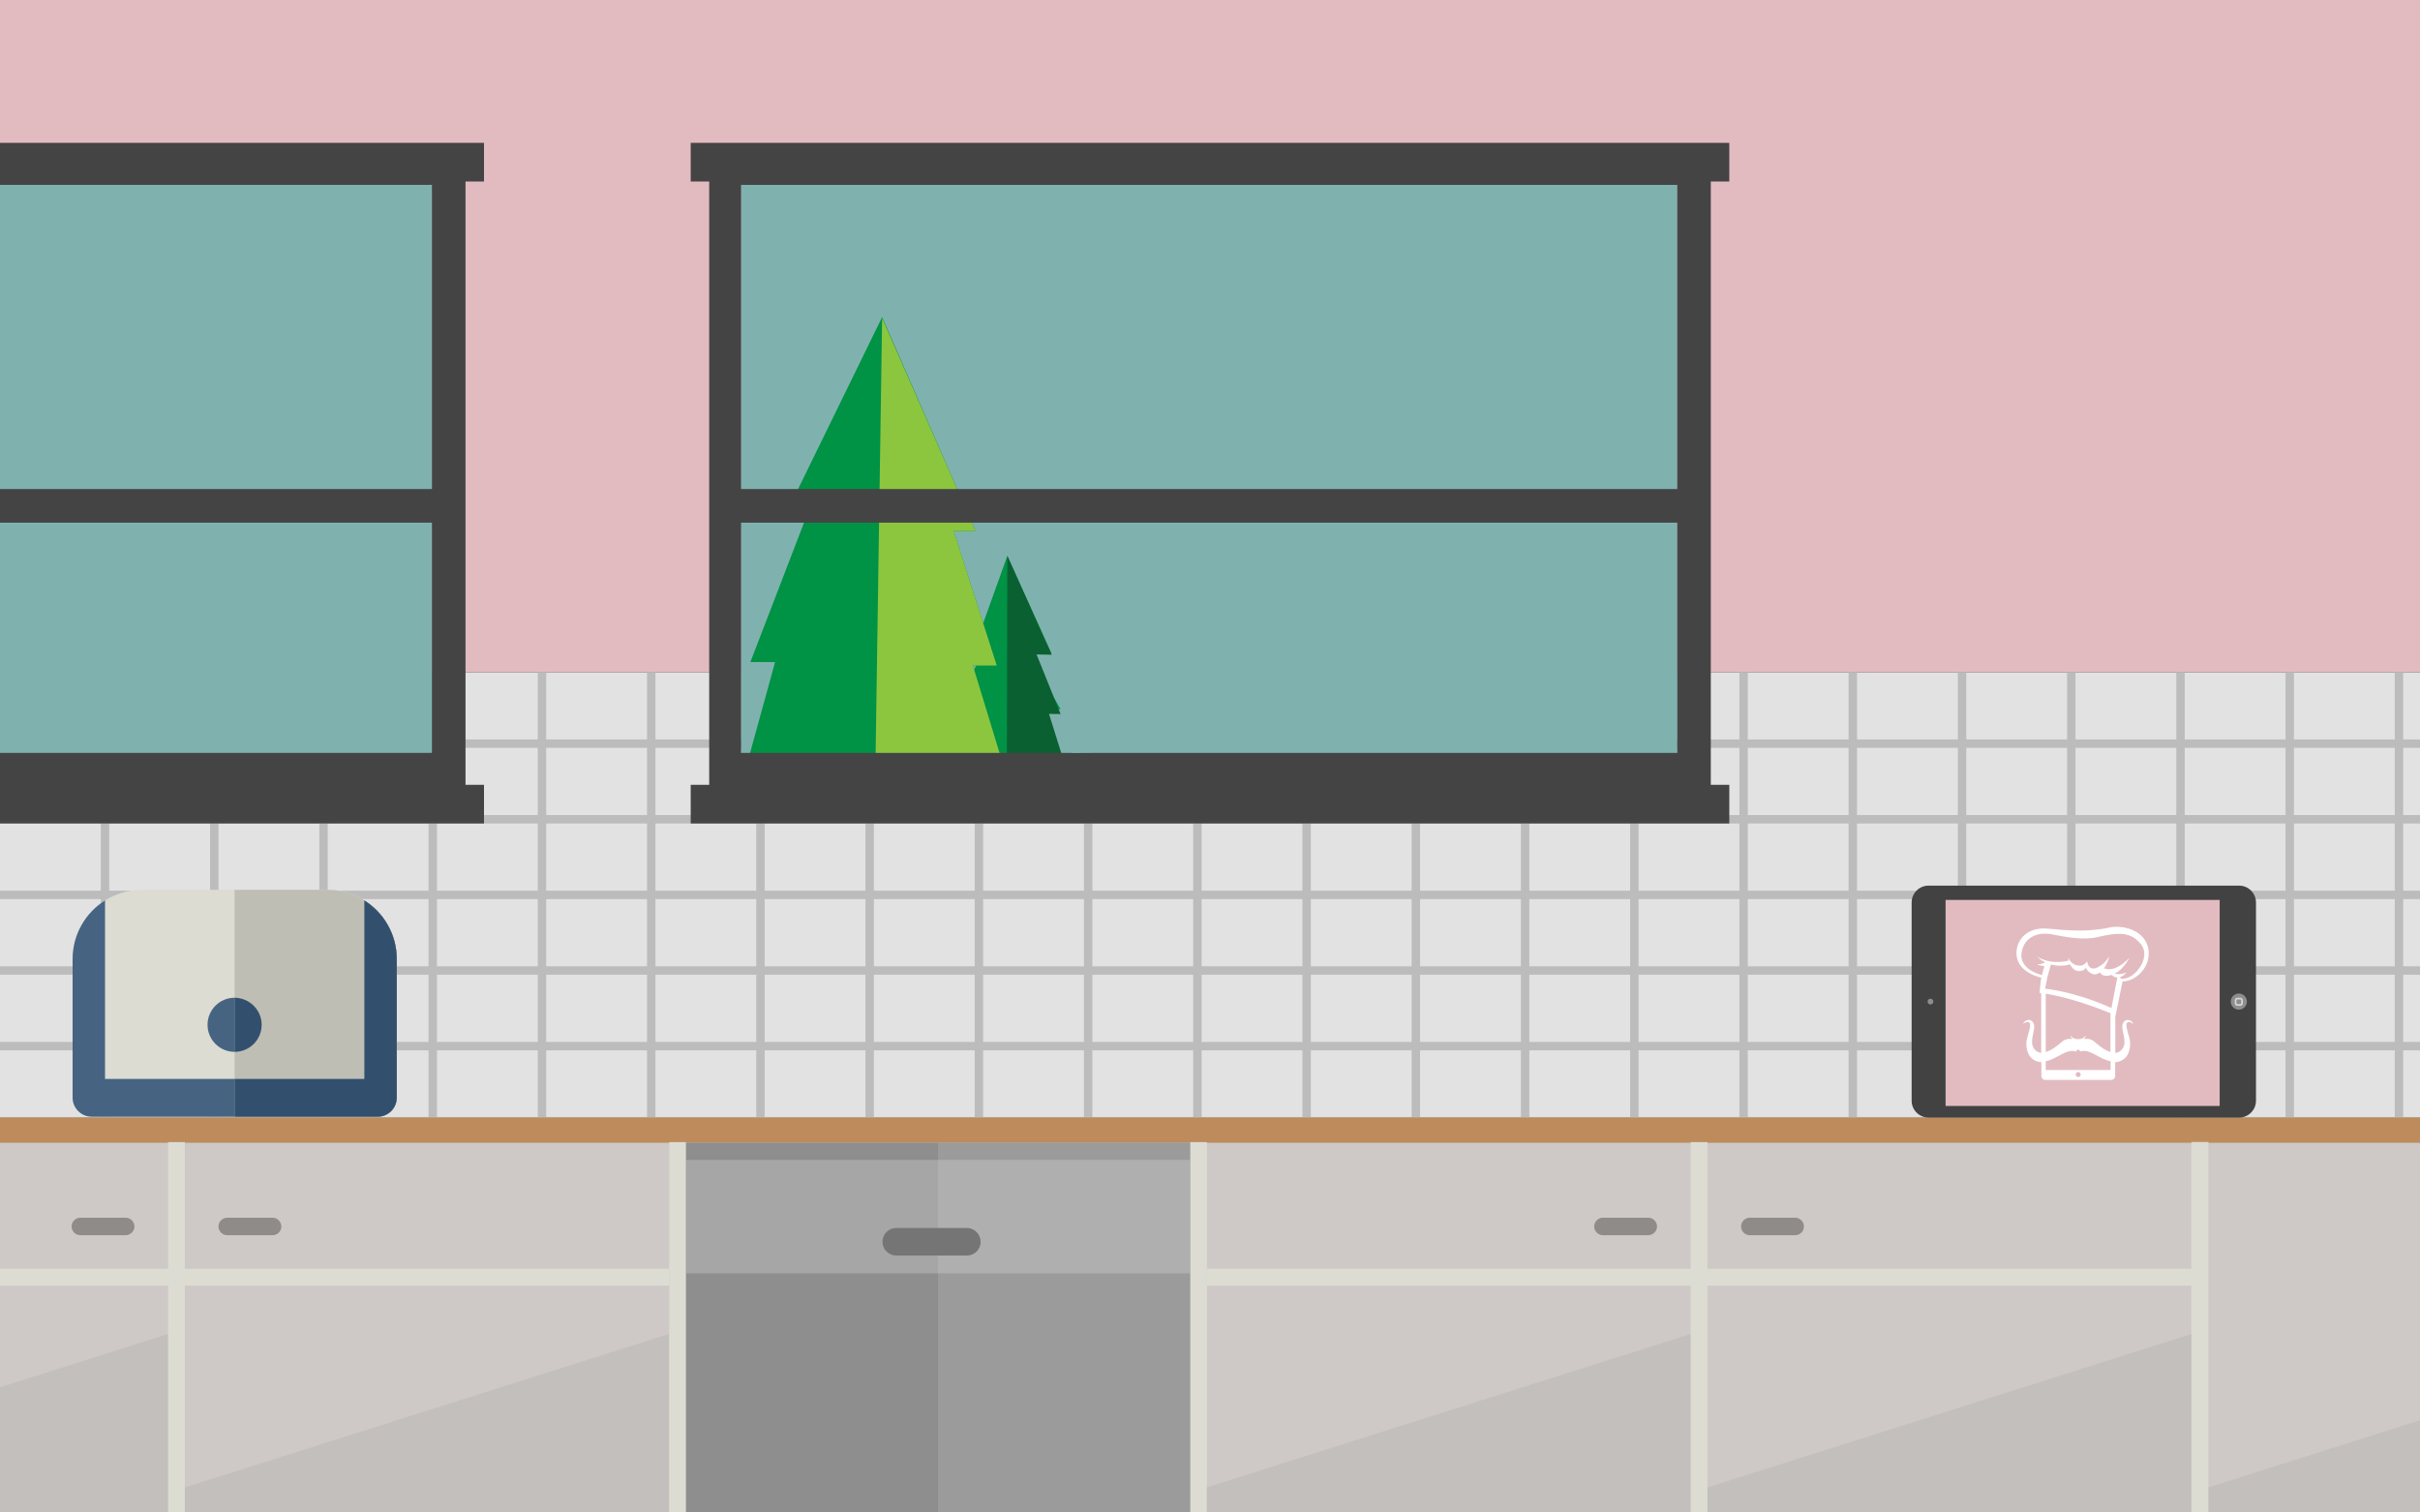 <?xml version="1.0" encoding="utf-8"?>
<!-- Generator: Adobe Illustrator 18.1.1, SVG Export Plug-In . SVG Version: 6.00 Build 0)  -->
<svg version="1.1" id="Ebene_1" xmlns="http://www.w3.org/2000/svg" xmlns:xlink="http://www.w3.org/1999/xlink" x="0px" y="0px"
	 viewBox="0 0 1440 900" enable-background="new 0 0 1440 900" xml:space="preserve">
<rect x="0" y="0" width="1440" height="900" fill="#333333" stroke="none"/>
<rect y="665" fill="#CEC9C6" width="1440" height="235"/>
<rect y="400" fill="#E2E2E2" width="1440" height="265"/>
<rect fill="#E2BBC0" width="1440" height="400"/>
<g>
	<rect y="620" fill="#BCBCBC" width="1440" height="5"/>
	<rect y="575" fill="#BCBCBC" width="1440" height="5"/>
	<rect y="530" fill="#BCBCBC" width="1440" height="5"/>
	<rect y="485" fill="#BCBCBC" width="1440" height="5"/>
	<rect y="440" fill="#BCBCBC" width="1440" height="5"/>
</g>
<rect x="905" y="400" fill="#BCBCBC" width="5" height="265"/>
<rect x="1425" y="400" fill="#BCBCBC" width="5" height="265"/>
<rect x="1360" y="400" fill="#BCBCBC" width="5" height="265"/>
<rect x="1295" y="400" fill="#BCBCBC" width="5" height="265"/>
<rect x="1230" y="400" fill="#BCBCBC" width="5" height="265"/>
<rect x="1165" y="400" fill="#BCBCBC" width="5" height="265"/>
<rect x="1100" y="400" fill="#BCBCBC" width="5" height="265"/>
<rect x="1035" y="400" fill="#BCBCBC" width="5" height="265"/>
<rect x="970" y="400" fill="#BCBCBC" width="5" height="265"/>
<rect x="840" y="400" fill="#BCBCBC" width="5" height="265"/>
<rect x="775" y="400" fill="#BCBCBC" width="5" height="265"/>
<rect x="710" y="400" fill="#BCBCBC" width="5" height="265"/>
<rect x="645" y="400" fill="#BCBCBC" width="5" height="265"/>
<rect x="580" y="400" fill="#BCBCBC" width="5" height="265"/>
<rect x="515" y="400" fill="#BCBCBC" width="5" height="265"/>
<rect x="450" y="400" fill="#BCBCBC" width="5" height="265"/>
<rect x="385" y="400" fill="#BCBCBC" width="5" height="265"/>
<rect x="320" y="400" fill="#BCBCBC" width="5" height="265"/>
<rect x="255" y="400" fill="#BCBCBC" width="5" height="265"/>
<rect x="190" y="400" fill="#BCBCBC" width="5" height="265"/>
<rect x="125" y="400" fill="#BCBCBC" width="5" height="265"/>
<rect x="60" y="400" fill="#BCBCBC" width="5" height="265"/>
<g>
	<rect x="441" y="106" fill="#7FB2AF" width="557" height="372"/>
	<g>
		<polyline fill="#009245" points="557.4,477.6 572.4,429.2 563.6,429.4 584.1,389.8 578.3,389.6 599.4,330.8 625.8,389 612.1,389 
			631.1,422 616.3,422 640.2,475.7 		"/>
		<polyline fill="#0A6031" points="599.4,330.7 625.8,389.6 616.8,389.4 631.1,424.9 624.2,424.8 640.7,477.4 599.1,477.4 		"/>
	</g>
	<g>
		<polygon fill="#009245" points="438.1,477.9 461.2,394 446.5,394 479.2,309 466.1,309 524.9,188.7 580.5,316 567.5,316 593.1,396 
			578.9,396 603.7,477.3 		"/>
		<polyline fill="#8CC63F" points="524.9,189.3 580.5,316 567.5,316 593.1,396 578.9,396 603.7,477.3 520.6,477.3 		"/>
	</g>
</g>
<rect x="427" y="291" fill="#444444" width="585" height="20"/>
<g>
	<rect x="411" y="85" fill="#444444" width="618" height="23"/>
	<path fill="#444444" d="M422,93v379h596V93H422z M998,448H654.1l-16.4,0.1l0-0.1H441v0.3l0,0v-8.4V110h557V448z"/>
	<rect x="411" y="467" fill="#444444" width="618" height="23"/>
</g>
<rect y="665" fill="#BE8B5C" width="1440" height="15"/>
<rect x="398.2" y="679.6" fill="#DCDCD2" width="10" height="220.4"/>
<rect x="708.2" y="679.6" fill="#DCDCD2" width="10" height="220.4"/>
<rect x="1006" y="679.6" fill="#DCDCD2" width="10" height="220.4"/>
<rect x="1304" y="679.6" fill="#DCDCD2" width="10" height="220"/>
<rect x="1304" y="679.6" fill="#DCDCD2" width="10" height="220.4"/>
<rect x="718.2" y="755" fill="#DCDCD2" width="591.3" height="10"/>
<path opacity="0.5" fill="#514F4A" d="M980.8,735h-27c-2.9,0-5.2-2.4-5.2-5.2l0,0c0-2.9,2.4-5.2,5.2-5.2h27c2.9,0,5.2,2.4,5.2,5.2
	l0,0C986,732.6,983.6,735,980.8,735z"/>
<path opacity="0.5" fill="#514F4A" d="M1068.2,735h-27c-2.9,0-5.2-2.4-5.2-5.2l0,0c0-2.9,2.4-5.2,5.2-5.2h27c2.9,0,5.2,2.4,5.2,5.2
	l0,0C1073.5,732.6,1071.1,735,1068.2,735z"/>
<rect x="100" y="679.6" fill="#DCDCD2" width="10" height="220.4"/>
<path fill="#8E8E8E" d="M408.2,900V680c0,0,15.8,0,35.3,0h229.4c19.5,0,35.3,0,35.3,0v220"/>
<rect x="0" y="755" fill="#DCDCD2" width="398.2" height="10"/>
<path opacity="0.5" fill="#514F4A" d="M74.8,735h-27c-2.9,0-5.2-2.4-5.2-5.2l0,0c0-2.9,2.4-5.2,5.2-5.2h27c2.9,0,5.2,2.4,5.2,5.2
	l0,0C80,732.6,77.6,735,74.8,735z"/>
<path opacity="0.5" fill="#514F4A" d="M162.2,735h-27c-2.9,0-5.2-2.4-5.2-5.2l0,0c0-2.9,2.4-5.2,5.2-5.2h27c2.9,0,5.2,2.4,5.2,5.2
	l0,0C167.5,732.6,165.1,735,162.2,735z"/>
<rect x="408.2" y="690.2" opacity="0.43" fill="#C6C6C6" width="300" height="67.5"/>
<path opacity="0.16" fill="#DDDDDD" d="M558.2,900V680c0,0,7.9,0,17.7,0h114.7c9.8,0,17.6,0,17.6,0v220"/>
<path fill="#757575" d="M575.3,747.1h-42c-4.5,0-8.2-3.7-8.2-8.2l0,0c0-4.5,3.7-8.2,8.2-8.2h42c4.5,0,8.2,3.7,8.2,8.2l0,0
	C583.6,743.4,579.9,747.1,575.3,747.1z"/>
<polygon opacity="0.11" fill="#727272" points="1304,793.8 1016,885.1 1016,900 1304,900 "/>
<polygon opacity="0.11" fill="#727272" points="1006,793.8 718,885.1 718,900 1006,900 "/>
<polygon opacity="0.11" fill="#727272" points="398,793.8 110,885.1 110,900 398,900 "/>
<polygon opacity="0.11" fill="#727272" points="0,825.5 0,900 100,900 100,793.8 "/>
<g>
	<g>
		<g>
			<path fill="#DCDCD2" d="M236.1,570.7v82.4c0,6.3-5.1,11.4-11.4,11.4H54.6c-6.3,0-11.4-5.1-11.4-11.4v-82.4
				c0-14.7,7.7-27.6,19.3-34.9c6.4-4,13.9-6.3,22-6.3h110.4c8.1,0,15.6,2.3,22,6.3C228.4,543.1,236.1,556,236.1,570.7z"/>
			<path fill="#466482" d="M236.1,570.7v82.4c0,6.3-5.1,11.4-11.4,11.4H54.6c-6.3,0-11.4-5.1-11.4-11.4v-82.4
				c0-14.7,7.7-27.6,19.3-34.9V642h154.3V535.8C228.4,543.1,236.1,556,236.1,570.7z"/>
			<path fill="#466482" d="M155.7,609.8c0,8.9-7.2,16.1-16.1,16.1c-8.9,0-16.1-7.2-16.1-16.1s7.2-16.1,16.1-16.1
				C148.5,593.8,155.7,601,155.7,609.8z"/>
			<path fill="#BEBEB4" d="M236.1,570.7v82.4c0,6.3-5.1,11.4-11.4,11.4h-85.1v-135h55.2c8.1,0,15.6,2.3,22,6.3
				C228.4,543.1,236.1,556,236.1,570.7z"/>
		</g>
		<path fill="#32506E" d="M236.1,570.7v82.4c0,6.3-5.1,11.4-11.4,11.4h-85.1V642h77.2V535.8C228.4,543.1,236.1,556,236.1,570.7z"/>
	</g>
	<path fill="#32506E" d="M155.7,609.8c0,8.9-7.2,16.1-16.1,16.1v-32.2C148.5,593.8,155.7,601,155.7,609.8z"/>
</g>
<g>
	<rect y="106" fill="#7FB2AF" width="257" height="372"/>
	<polygon fill="#444444" points="288,108 288,85 0,85 0,110 257,110 257,448 0,448 0,490 288,490 288,467 277,467 277,108 	"/>
</g>
<g>
	<path fill="#424242" d="M1342.4,537v118c0,5.5-4.5,10-10,10h-184.9c-5.5,0-10-4.5-10-10V537c0-5.5,4.5-10,10-10h184.9
		C1337.9,527,1342.4,531.5,1342.4,537z"/>
	<rect x="1157.7" y="535.5" fill="#E2BBC0" width="163.1" height="122.6"/>
	<circle fill="#8E8E8E" cx="1148.7" cy="596" r="1.7"/>
	<circle fill="#8E8E8E" cx="1332.2" cy="596" r="4.8"/>
	<path fill="none" stroke="#D8D8D8" stroke-miterlimit="10" d="M1334.1,595.2v1.8c0,0.5-0.4,1-1,1h-1.8c-0.6,0-1-0.5-1-1v-1.8
		c0-0.5,0.4-1,1-1h1.8C1333.6,594.2,1334.1,594.6,1334.1,595.2z"/>
	<g>
		<path fill="#FFFFFF" d="M1255.9,626c-4.4-1.2-8.8-5.6-10.4-6.7c-2.3-1.7-5.5-1-5.5-1c0.9-1,1.3-2.4,1.3-2.4
			c-1.7,2.8-4.7,2.4-4.7,2.4s-3,0.5-4.7-2.4c0,0,0.3,1.4,1.3,2.4c0,0-3.2-0.6-5.5,1c-1.6,1.2-6,5.5-10.4,6.7v-34.7
			c14.9,2.4,31.5,8.7,38.5,11.6V626z M1217.3,636.7v-5.2c6.5-1.3,12.8-7.8,17.8-5.8l1.5-1.3l1.5,1.3c5-2,11.2,4.6,17.8,5.8v5.2
			H1217.3z M1236.6,640.9c-0.8,0-1.5-0.7-1.5-1.5c0-0.8,0.7-1.5,1.5-1.5c0.8,0,1.5,0.7,1.5,1.5
			C1238.1,640.2,1237.4,640.9,1236.6,640.9 M1214.6,580.1c-8.9-2.6-13-7.7-11.5-14.2c1.8-7.8,7.9-9.7,11.3-10.2
			c1.6-0.2,3.4-0.2,4.9,0c0.9,0.1,2.1,0.4,3.4,0.6c5.6,1.1,15,2.9,22.9,1.8c0.9-0.1,1.7-0.3,2.5-0.5c3.6-0.8,6-1.3,8.2-1.6
			c8-1.1,13,0.4,17.2,5.3c1.9,2.2,2.7,4.7,2.4,7.5c-0.4,4.5-3.6,8.8-6.5,11.1c-1.8,1.4-3.7,2.2-5.8,2.5c-0.2,0-0.4,0-0.6,0.1l-0.1,0
			l-1.8-0.8l1-0.4c1.1-0.5,2.2-1.4,3.3-2.7c-0.9,0.4-2,0.8-3.2,1c-0.8,0.1-1.6,0.1-2.5,0l-1.4-0.2l1.2-0.7c1.2-0.7,2.2-1.6,3.1-2.5
			c2.2-2.4,3.6-4.6,4.4-6.2c-3.9,4-7.5,6.2-10.8,6.7c-1.6,0.2-2.8-0.1-3.6-0.3l-0.6-0.2l0.3-0.5c1.2-1.8,2.2-4.1,2.8-6.7
			c-1,1.7-2.5,3.8-4.3,5c-1.4,1-3.1,2.1-4.6,2.3c-1,0.1-1.8-0.1-2.5-0.6c-0.9-0.7-1.5-1.9-1.8-3.7c-0.6,1.1-1.7,2.3-3.7,2.6l-0.1,0
			c-1.7,0.2-3.5-0.3-5-1.5c-1.1-0.9-1.9-2-2.4-3.3c0,0.4,0,0.9,0.1,1.4l0.1,0.4l-0.4,0.1c-0.5,0.1-1.4,0.4-2.6,0.5
			c-3.6,0.5-9.8,0.6-15.9-3c1.1,1,2.5,2.1,4.1,3l0.9,0.5l-1,0.4c-1.2,0.4-2.4,0.7-3.7,0.9c1,0.3,2.2,0.7,3.6,0.8l0.6,0.1l-1.5,5.4
			L1214.6,580.1z M1256.4,599.8l-2-0.8c-20.2-9-37.3-10.7-37.5-10.7l1.5-7.3l2-7.1l0.5,0.1c3.3,0.9,6.9,0.9,10.5,0l0.4-0.1l0.2,0.3
			c0.2,0.5,0.5,0.9,0.9,1.4c1.6,2.1,3.6,2.4,5,2.2c1.5-0.2,2.7-1,2.8-1.3l0.4-0.9l0.4,0.9c0,0,1.2,2.4,4.1,3.2c1,0.3,2.3,0,3.6-0.8
			l0.4-0.2l0.3,0.4c1.1,1.7,3.4,1.6,4.6,1.5c0.5-0.1,1.1-0.2,1.7-0.4l0.2-0.1l0.2,0.2c0.5,0.4,1.5,1.1,2.8,1.3l0.5,0.1L1256.4,599.8
			z M1258.9,604.2l4.1-20.2l0.3,0c0.4,0,0.8-0.1,1.2-0.1c7.4-1,15-8.8,14-18.2c-0.4-4.1-2.4-7.5-5.6-10c-4.2-3.3-10.6-4.8-16.7-4
			c-0.5,0.1-1,0.2-1.4,0.3c-1.7,0.4-3.4,0.7-5.1,0.9c-9.5,1.3-18.9,0.9-30.9-0.3c-2-0.2-3.9-0.2-5.7,0.1c-4.9,0.7-8.9,3.2-11.2,7
			c-2.1,3.6-2.6,7.9-1.3,11.7c2.4,6.7,10.2,9.4,13.5,10.2l0.5,0.1l0,0h0c0,0-0.4,3.1-0.6,5.1c-0.3,2.2-0.3,4.2-0.3,4.2
			c0.3,0,0.6,0.1,0.9,0.1v35.4c-1-0.1-1.9-0.4-2.8-1c-5.4-4-0.8-11.5-1.4-15.3c-0.6-3.9-4.7-4.5-6.7-0.9c0,0,3.5-2.5,4.2-0.2
			c0.7,2.2-1.9,7.9-2.1,11c-0.2,3.1,0.3,10.7,8.1,11.9c0.3,0,0.5,0.1,0.8,0.1v8.2c0,1.2,1,2.3,2.3,2.3h39.3c1.2,0,2.3-1,2.3-2.3
			v-8.2c0.3,0,0.5,0,0.8-0.1c7.7-1.2,8.3-8.8,8.1-11.9c-0.2-3.1-2.8-8.8-2.1-11c0.7-2.2,4.2,0.2,4.2,0.2c-2.1-3.6-6.1-2.9-6.7,0.9
			c-0.6,3.9,4,11.4-1.4,15.3c-0.9,0.6-1.8,1-2.8,1V604C1258.6,604.1,1258.8,604.1,1258.9,604.2"/>
	</g>
</g>
<rect y="291" fill="#444444" width="272" height="20"/>
<polygon opacity="0.11" fill="#727272" points="1440,845.1 1314,885.1 1314,900 1440,900 "/>
</svg>
